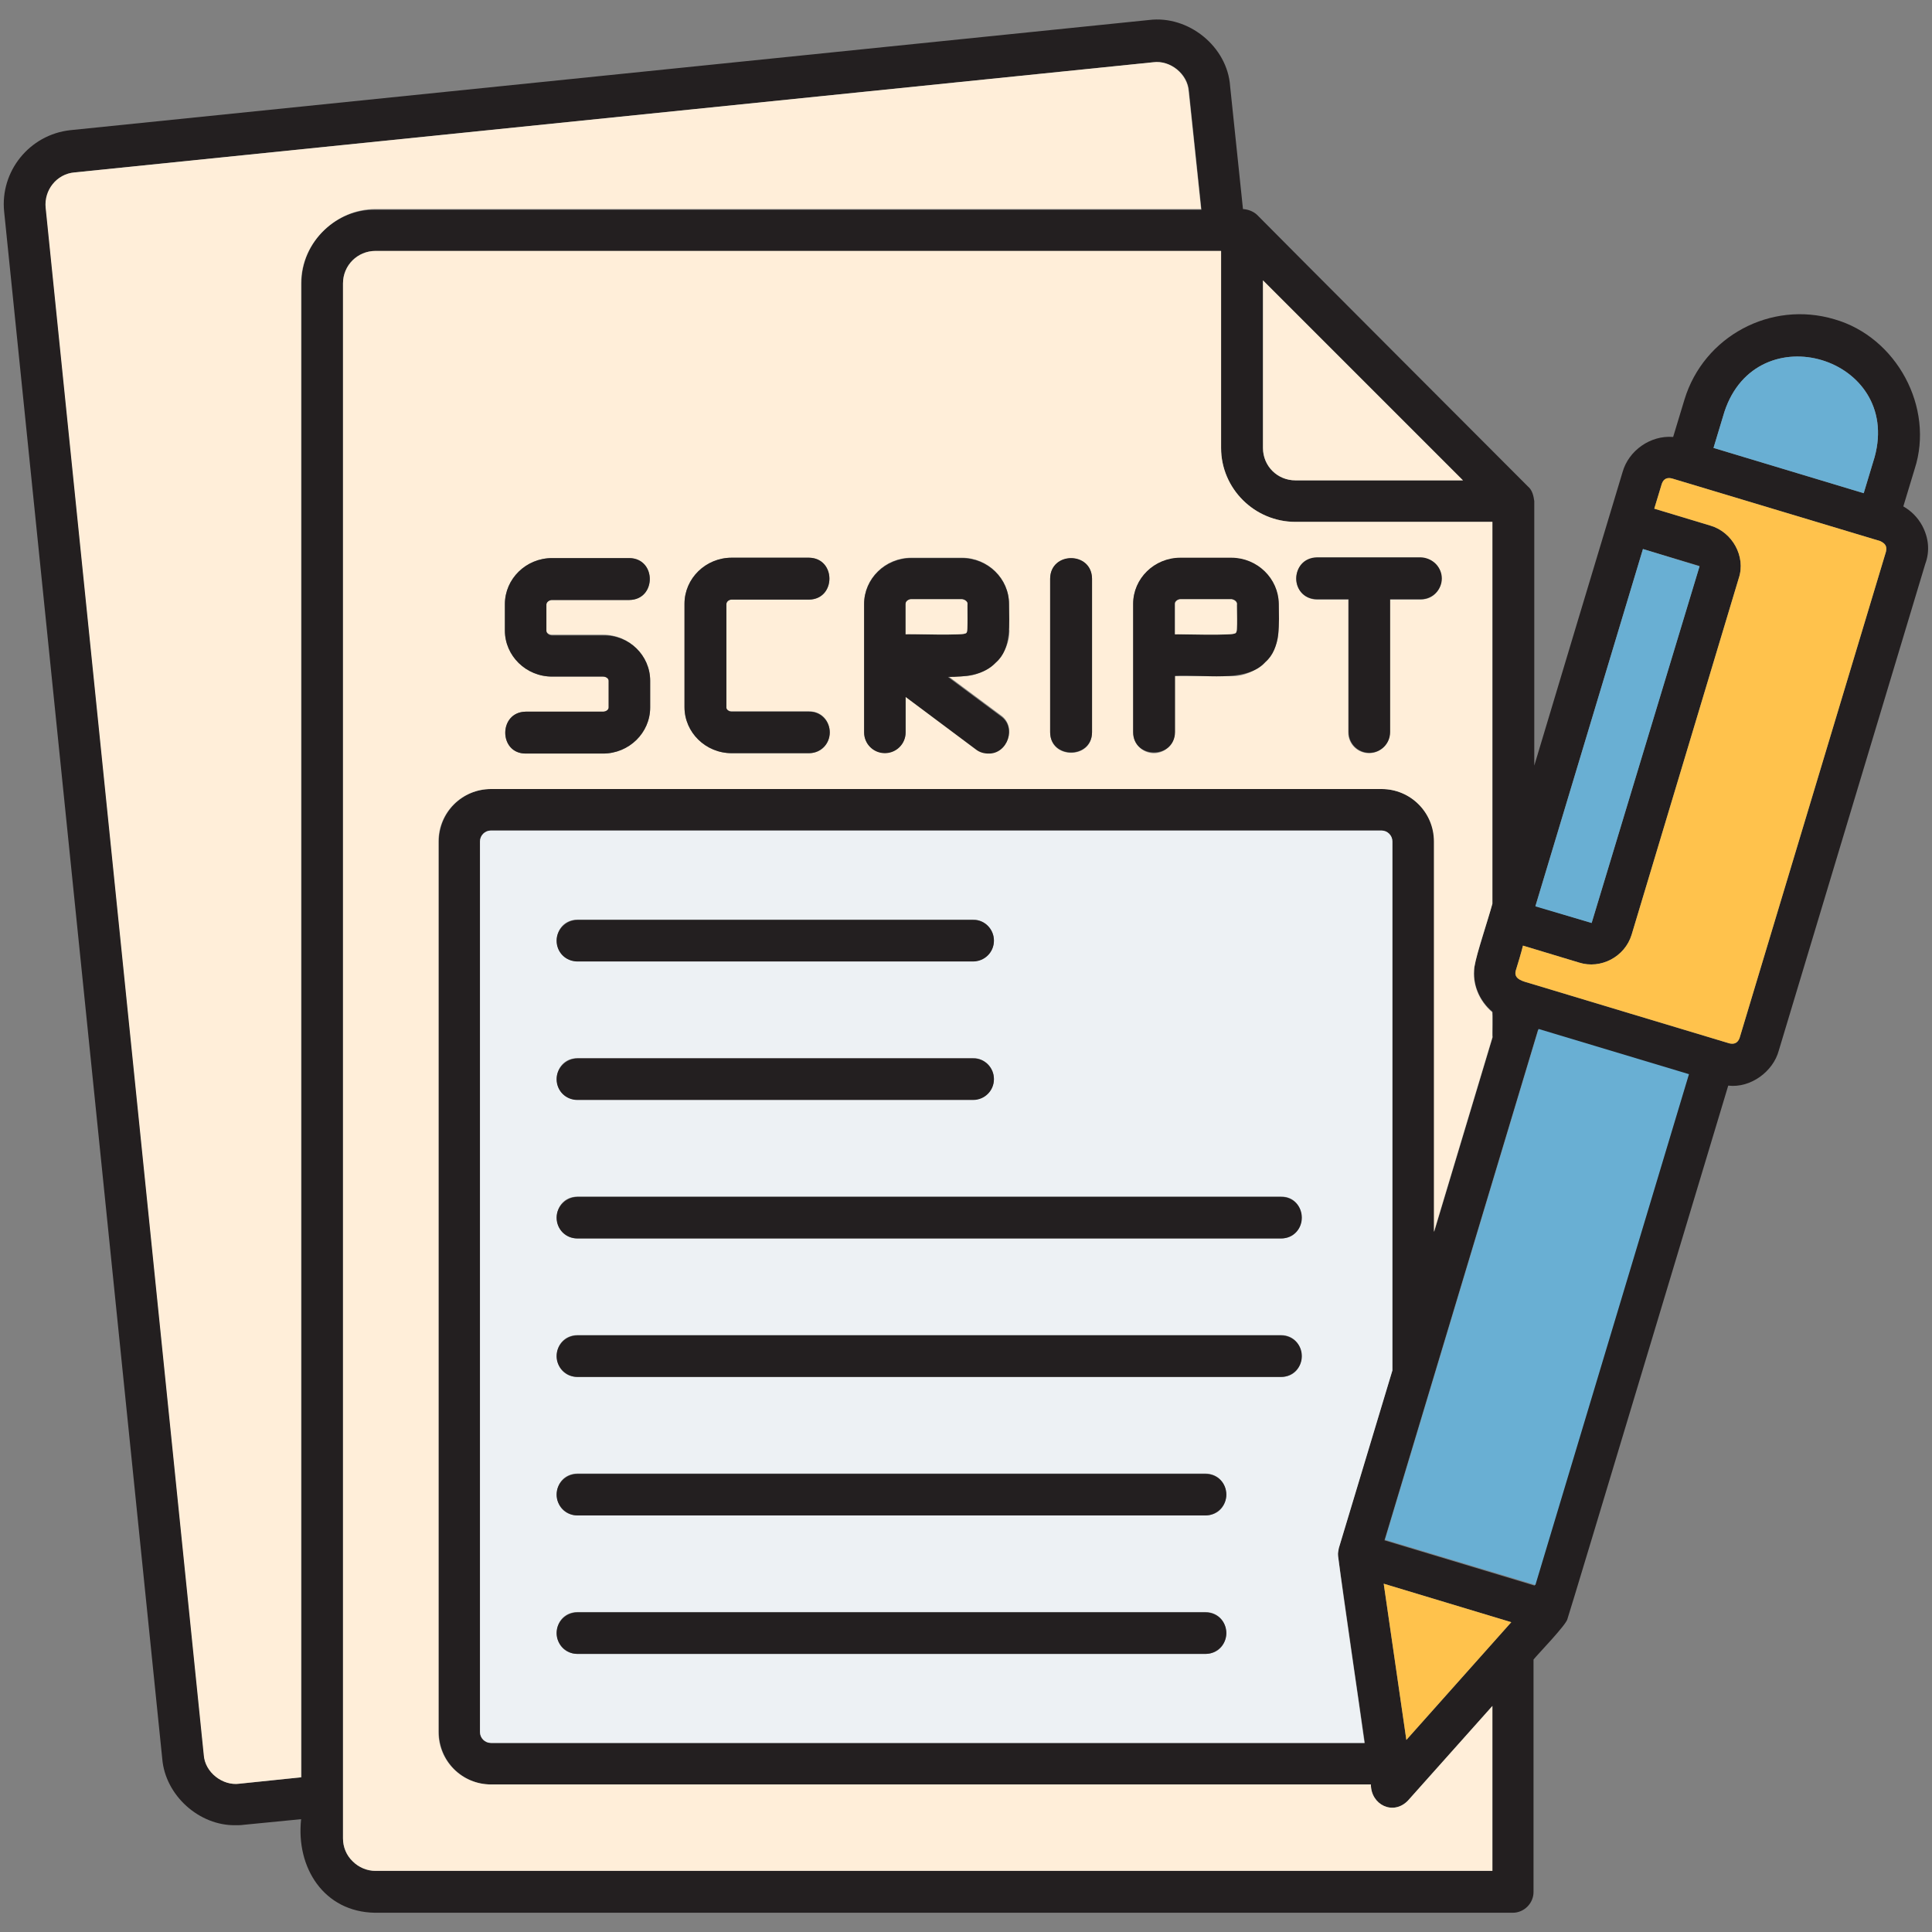 <svg id="Layer_1" enable-background="new 0 0 512 512" viewBox="0 0 512 512" xmlns="http://www.w3.org/2000/svg"><rect x="0" y="0" width="512" height="512" fill="#808080" stroke="none"/><g><g><path d="m509.4 139.3c-1.2-2.2-2.9-3.9-5-5.1l3-9.9c5.3-16.3-4.8-35-21.3-39.7-16.8-5-34.6 4.5-39.7 21.3l-3 9.9c-6-.5-11.8 3.6-13.4 9.3-2.9 9.6-21 69.7-23.4 77.8v-70.1c-.2-1.4-.5-2.9-1.7-3.9-1.3-1.3-68.3-68.4-71.8-72-1-.9-2.3-1.4-3.7-1.5l-3.4-32.5c-.7-10.6-11.1-18.9-21.5-17.6 0 0-285.9 29.2-285.9 29.2-10.8 1.2-18.6 10.9-17.5 21.6l41.9 410c.8 9.7 9.8 17.8 19.5 17.6.7 0 1.4 0 2-.1l15.3-1.5c-1.4 12.8 6 24.6 19.6 24.8h301.5c3 0 5.5-2.5 5.5-5.5v-61.6c1-1.3 8.8-9.3 9-10.8.2-.2 42.5-141.1 42.6-141.3 5.9.7 11.9-3.7 13.4-9.3 0 0 38.8-128.9 38.8-128.9 1.3-3.5.9-7-.8-10.2zm-52.4-30.2c8.6-26 47-14.4 39.8 12 0 0-2.9 9.6-2.9 9.6l-39.8-12zm-21.6 36.4 15 4.5-28.6 94.6-14.9-4.5zm-100.7-71.2 50 50 3 3h-44.4c-4.8 0-8.6-3.8-8.6-8.6zm-254.8.7v396l-16.4 1.7c-4.4.6-9.1-3-9.4-7.6 0 0-41.9-410-41.9-410-.5-4.7 2.9-9 7.6-9.4l285.9-29.2c4.5-.6 9.1 3.1 9.4 7.7 0 0 3.3 31.4 3.3 31.4h-218.9c-10.7-.2-19.6 8.7-19.6 19.4zm315.6 420.8h-296c-2.2 0-4.4-.9-6-2.5-1.7-1.6-2.6-3.9-2.6-6.1v-412.1c0-4.8 3.8-8.6 8.6-8.6h224.1v52.2c0 10.8 8.8 19.6 19.7 19.6h52.2v101.2l-2.8 9.4c-.6 2.1-2.1 6.2-2 8.3-.3 4.2 1.6 8.2 4.8 10.9.2 0 0 6.7.1 6.7 0 0-15.5 51.6-15.5 51.6v-103.4c0-7.7-6.2-13.9-13.9-13.9h-236c-7.7 0-13.9 6.2-13.9 13.9v236c0 7.7 6.2 13.9 13.9 13.9h233.1c0 5.4 5.9 8.3 9.8 4.3 0 0 22.4-25.1 22.4-25.1zm-36.7-53.9 2.9 20h-231.6c-1.6 0-2.9-1.3-2.9-2.9v-236c0-1.6 1.3-2.9 2.9-2.9h236c1.6 0 2.9 1.3 2.9 2.9v140.1l-14.2 47.1c-.1.7-.3 1.3-.2 2v.2.1zm13.9 19.2c-1.5-10.3-4.5-31.1-6-41.4l33.8 10.2zm34-40.9-39.8-12 40.7-135.3 39.8 12zm93.1-274-38.8 128.9c-.5 1.3-1.4 1.7-2.7 1.4-11.1-3.3-42.1-12.7-52.8-15.9-1.6-.5-4.5-1-3.8-3.4.5-1.6 1.5-4.9 1.9-6.6l14.9 4.5c5.7 1.8 12.1-1.5 13.9-7.4 0 0 28.4-94.5 28.4-94.5 1.9-5.7-1.7-12.2-7.5-13.9 0 0-14.9-4.5-14.9-4.5l2-6.6c.5-1.4 1.5-1.7 2.7-1.4 0 0 55.2 16.6 55.2 16.6 1.4.7 1.8 1.4 1.5 2.8z" fill="#231f20"/></g><g><path d="m354.6 412.3c-.1-.7.1-1.3.2-2 0 0 14.2-47.1 14.2-47.1v-140.2c0-1.6-1.3-2.9-2.9-2.9h-236c-1.6 0-2.9 1.3-2.9 2.9v236c0 1.6 1.3 2.9 2.9 2.9h231.5c-1.6-11.8-5.5-37.6-7-49.6zm-201.6-168.6h104.9c3 0 5.5 2.5 5.5 5.5 0 3.1-2.5 5.5-5.5 5.5h-104.9c-7.2 0-7.3-10.8 0-11zm0 36.7h104.9c3 0 5.5 2.5 5.5 5.5 0 3.1-2.5 5.5-5.5 5.5h-104.9c-7.2 0-7.3-10.8 0-11zm166.5 157.9h-166.5c-7.2-.1-7.3-10.9 0-11.1h166.5c7.2.2 7.3 11 0 11.1zm0-36.7h-166.5c-7.2-.1-7.3-10.9 0-11.1h166.5c7.2.2 7.3 11 0 11.1zm20-36.7h-186.5c-7.2-.1-7.3-10.9 0-11.1h186.5c7.1.1 7.3 11.1 0 11.1zm0-36.7h-186.5c-7.2-.1-7.3-10.9 0-11.1h186.5c7.2 0 7.2 11.1 0 11.1z" fill="#edf1f4"/></g><g><path d="m387.7 127.3h-44.4c-4.8 0-8.6-3.8-8.6-8.6v-44.4l50 50z" fill="#ffeed9"/></g><g><path d="m318.3 55.4h-218.8c-5.2 0-9.9 2.1-13.5 5.5-3.8 3.6-6.2 8.6-6.2 14.2v395.9l-16.4 1.7c-4.4.6-9.1-3-9.4-7.6 0 0-41.9-410-41.9-410-.5-4.7 2.9-9 7.6-9.4l285.9-29.2c4.5-.6 9.1 3.1 9.4 7.7 0-.2 3.3 31.2 3.3 31.2z" fill="#ffeed9"/></g><g><path d="m390.7 256.4c.8-4.5 3.6-12.4 4.8-16.9v-101.2h-52.2c-10.8 0-19.7-8.8-19.7-19.6v-52.2h-224.1c-4.7 0-8.6 3.8-8.6 8.6v412.1c0 2.3.9 4.5 2.6 6.1 1.6 1.6 3.8 2.5 6 2.5h296v-43.7l-22.4 25.1c-3.9 4-9.8 1.1-9.8-4.3h-233.2c-7.7 0-13.9-6.2-13.9-13.9v-236c0-7.7 6.2-13.9 13.9-13.9h236c7.7 0 13.9 6.2 13.9 13.9v103.5l15.5-51.6c-.1-.1.1-6.8-.1-6.7-3.4-2.9-5.3-7.4-4.7-11.8zm-244.4-88.2h13.5c6.9 0 12.5 5.5 12.5 12.2v7.1c0 6.7-5.6 12.2-12.5 12.2h-20.5c-7.2 0-7.2-11 0-11.1h20.5c.8 0 1.5-.5 1.5-1.1v-7.1c0-.6-.7-1.1-1.5-1.1h-13.5c-6.9 0-12.5-5.5-12.5-12.2v-7c0-6.7 5.6-12.2 12.5-12.2h20.5c7.2.1 7.2 11 0 11.1h-20.5c-.8 0-1.5.6-1.5 1.2v7c0 .5.7 1 1.5 1zm47.6 20.3h20.5c7.3.1 7.3 11 0 11.1h-20.5c-6.9 0-12.5-5.5-12.5-12.2v-27.4c0-6.7 5.6-12.2 12.5-12.2h20.5c7.2.1 7.2 11 0 11.1h-20.5c-.8 0-1.4.6-1.4 1.2v27.4c-.1.5.6 1 1.4 1zm73.6-21.5c.1 6.7-5.9 12.3-12.5 12.2h-3.7l14 10.4c4.2 3 1.8 10.1-3.3 9.9-1.2 0-2.3-.3-3.3-1.1l-18.7-13.8v9.4c0 3.1-2.5 5.5-5.5 5.5s-5.5-2.4-5.5-5.5v-34c0-6.7 5.6-12.2 12.5-12.2h13.4c6.9 0 12.5 5.5 12.5 12.2v7zm21.9 27.1c0 7.2-11.1 7.2-11.1 0v-40.7c.1-7.2 10.9-7.3 11.1 0 0-.1 0 40.7 0 40.7zm49.4-27.1c.1 6.6-5.9 12.3-12.5 12.2h-15v14.9c0 3.1-2.5 5.5-5.5 5.5s-5.5-2.4-5.5-5.5v-34c0-6.7 5.6-12.2 12.5-12.2h13.5c6.9 0 12.5 5.5 12.5 12.2zm37.7-8.1h-8.2v35.2c0 3.1-2.5 5.5-5.5 5.5s-5.5-2.4-5.5-5.5v-35.2h-8.3c-3 0-5.5-2.5-5.5-5.5s2.5-5.5 5.5-5.5h27.5c7.3 0 7.3 10.8 0 11z" fill="#ffeed9"/></g><g><path d="m496.8 121.1-2.9 9.6-39.8-12 2.9-9.6c8.6-26 47-14.4 39.8 12z" fill="#69afd3"/></g><g><path d="m450.4 150.1-28.6 94.5-14.9-4.4 28.5-94.7z" fill="#69afd3"/></g><g><path d="m336.5 325.8h141.3v41.6h-141.3z" fill="#69afd3" transform="matrix(.288 -.958 .958 .288 -41.982 636.586)"/></g><g><path d="m499.8 146.2-38.8 128.9c-.5 1.3-1.4 1.7-2.7 1.4-11.1-3.3-42.1-12.7-52.8-15.9-1.6-.5-4.5-1-3.8-3.4.5-1.6 1.5-4.9 1.9-6.6l14.9 4.5c5.7 1.8 12.1-1.5 13.9-7.4 0 0 28.4-94.5 28.4-94.5 1.9-5.7-1.7-12.2-7.5-13.9 0 0-14.9-4.5-14.9-4.5l2-6.6c.5-1.4 1.5-1.7 2.7-1.4 0 0 55.2 16.6 55.2 16.6 1.4.7 1.8 1.4 1.5 2.8z" fill="#ffc24c"/></g><g><path d="m400.5 429.9-27.8 31.2c-1.5-10.3-4.5-31.1-6-41.4z" fill="#ffc24c"/></g><g><path d="m172.3 180.4v7.1c0 6.7-5.6 12.2-12.5 12.2h-20.5c-7.2 0-7.2-11 0-11.1h20.5c.8 0 1.5-.5 1.5-1.1v-7.1c0-.6-.7-1.1-1.5-1.1h-13.5c-6.9 0-12.5-5.5-12.5-12.2v-7c0-6.7 5.6-12.2 12.5-12.2h20.5c7.2.1 7.2 11 0 11.1h-20.5c-.8 0-1.5.6-1.5 1.2v7c0 .6.7 1.2 1.5 1.2h13.5c6.9-.2 12.5 5.3 12.5 12z" fill="#231f20"/></g><g><path d="m289.4 153.3v40.7c0 7.2-11.1 7.2-11.1 0v-40.7c.1-7.2 11-7.2 11.1 0z" fill="#231f20"/></g><g><path d="m263.9 175.6c4.3-3.7 3.5-10.5 3.5-15.5 0-6.7-5.6-12.2-12.5-12.2h-13.4c-6.9 0-12.5 5.5-12.5 12.2v34c0 3.1 2.5 5.5 5.5 5.5s5.5-2.4 5.5-5.5v-9.4l18.6 13.9c1 .8 2.2 1.1 3.3 1.1 5.1.2 7.6-7 3.3-9.9 0 0-14-10.4-14-10.4 4.5 0 9.5-.4 12.7-3.8zm-23.9-7.5v-8.1c0-.6.7-1.2 1.5-1.2h13.4c.8 0 1.5.6 1.5 1.2v7c-.1.7-.5 1-1.5 1.1z" fill="#231f20"/></g><g><path d="m256.4 160c-.1.3.2 7.7-.3 7.7 0 .9-15.5.2-16.1.4v-8.1c0-.6.7-1.2 1.5-1.2h13.4c.8.1 1.5.6 1.5 1.2z" fill="#ffeed9"/></g><g><path d="m326.3 147.8h-13.5c-6.9 0-12.5 5.5-12.5 12.2v34c0 7.2 11 7.2 11.1 0v-14.9c7-.5 18.9 2 23.9-3.6 4.3-3.7 3.6-10.5 3.6-15.5-.1-6.7-5.7-12.2-12.6-12.2zm1.5 19.2c-.1.7-.6 1-1.5 1.1h-15v-8.1c0-.6.7-1.2 1.5-1.2h13.5c.8 0 1.5.6 1.5 1.2z" fill="#231f20"/></g><g><path d="m327.8 160c-.1.4.3 7.7-.3 7.7.1.9-15.6.3-16.1.4v-8.1c0-.6.7-1.2 1.5-1.2h13.5c.6.1 1.4.6 1.4 1.2z" fill="#ffeed9"/></g><g><path d="m219.9 194.1c0 3.1-2.5 5.5-5.5 5.5h-20.5c-6.9 0-12.5-5.5-12.5-12.2v-27.4c0-6.7 5.6-12.2 12.5-12.2h20.5c7.2.1 7.2 11 0 11.1h-20.5c-.8 0-1.4.6-1.4 1.2v27.4c0 .6.7 1.1 1.4 1.1h20.5c3-.1 5.5 2.4 5.5 5.5z" fill="#231f20"/></g><g><path d="m382.1 153.3c0 3-2.5 5.5-5.5 5.5h-8.2v35.2c0 3.1-2.5 5.5-5.5 5.5s-5.5-2.4-5.5-5.5v-35.2h-8.4c-7.3-.1-7.3-10.9 0-11.1h27.5c3.1.1 5.6 2.6 5.6 5.6z" fill="#231f20"/></g><g><path d="m263.4 249.3c0 3.1-2.5 5.5-5.5 5.5h-104.9c-3 0-5.5-2.4-5.5-5.5 0-3 2.5-5.5 5.5-5.5h104.9c3-.1 5.5 2.4 5.5 5.5z" fill="#231f20"/></g><g><path d="m263.4 286c0 3.1-2.5 5.5-5.5 5.5h-104.9c-3 0-5.5-2.4-5.5-5.5 0-3 2.5-5.5 5.5-5.5h104.9c3-.1 5.5 2.4 5.5 5.5z" fill="#231f20"/></g><g><path d="m345 322.7c0 3.1-2.4 5.5-5.5 5.5h-186.5c-3 0-5.5-2.4-5.5-5.5 0-3 2.5-5.5 5.5-5.5h186.5c3.1-.1 5.5 2.4 5.5 5.5z" fill="#231f20"/></g><g><path d="m345 359.4c0 3-2.4 5.5-5.5 5.5h-186.5c-3 0-5.5-2.5-5.5-5.5 0-3.1 2.5-5.5 5.5-5.5h186.5c3.1 0 5.5 2.4 5.5 5.5z" fill="#231f20"/></g><g><path d="m325 396.1c0 3-2.5 5.5-5.5 5.5h-166.5c-3 0-5.5-2.5-5.5-5.5 0-3.1 2.5-5.5 5.5-5.5h166.5c3.1 0 5.5 2.4 5.5 5.5z" fill="#231f20"/></g><g><path d="m325 432.8c0 3-2.5 5.5-5.5 5.5h-166.5c-3 0-5.5-2.5-5.5-5.5 0-3.1 2.5-5.5 5.5-5.5h166.5c3.1 0 5.5 2.4 5.5 5.5z" fill="#231f20"/></g></g></svg>